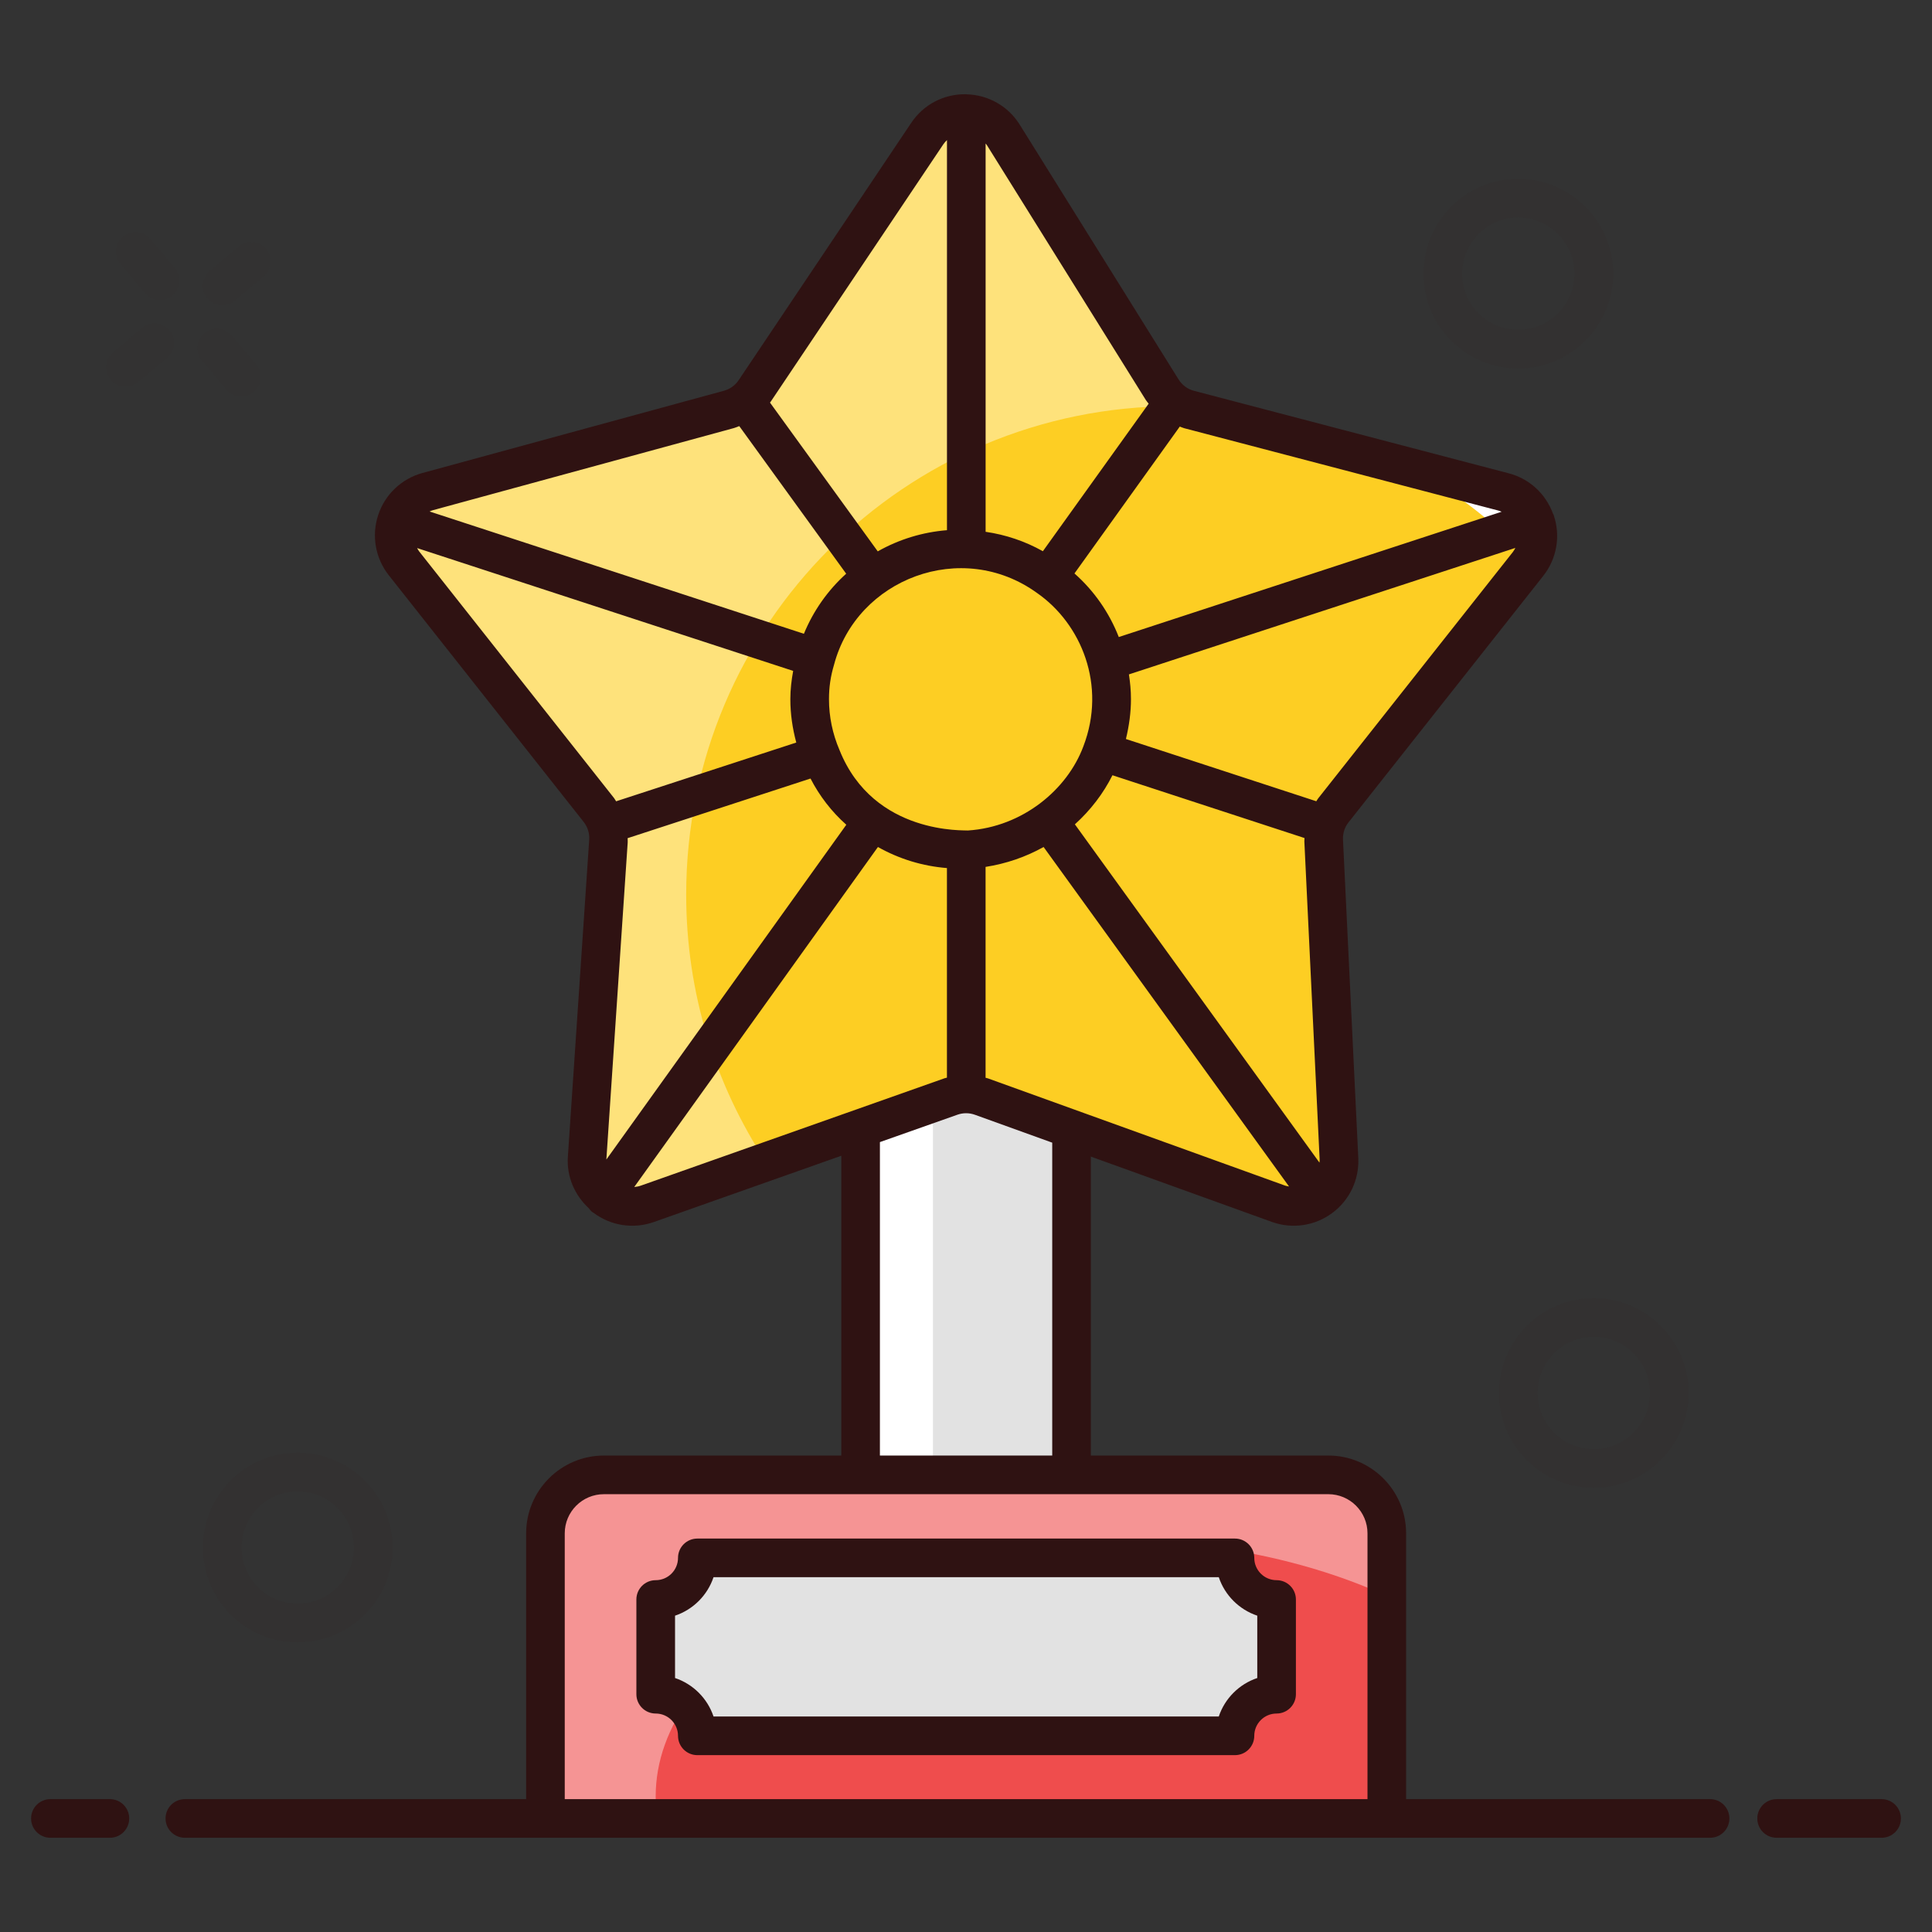 <svg id="Layer_1" enable-background="new 0 0 100 100" height="512" viewBox="0 0 100 100" width="512" xmlns="http://www.w3.org/2000/svg"><rect x="0" y="0" width="100" height="100" fill="#333333" stroke="none"/><linearGradient id="SVGID_1_" gradientUnits="userSpaceOnUse" x1="-240" x2="-239.293" y1="-1680" y2="-1679.293"><stop offset="0" stop-color="#dedfe3"/><stop offset=".178" stop-color="#dadbdf"/><stop offset=".361" stop-color="#cecfd3"/><stop offset=".546" stop-color="#b9bcbf"/><stop offset=".732" stop-color="#9ca0a2"/><stop offset=".918" stop-color="#787d7e"/><stop offset="1" stop-color="#656b6c"/></linearGradient><g id="_x35__1_"><g opacity=".05"><g><g><path d="m8.278 15.519c-.285 0-.567-.121-.765-.355l-1.261-1.496c-.356-.423-.302-1.054.12-1.409.422-.356 1.052-.303 1.409.12l1.261 1.496c.356.423.302 1.054-.12 1.409-.188.158-.417.235-.644.235z" fill="#2f1212"/></g></g><g><path d="m12.488 20.517c-.285 0-.567-.121-.765-.355l-1.26-1.496c-.356-.423-.302-1.054.121-1.409.421-.356 1.052-.303 1.409.12l1.26 1.496c.356.423.302 1.054-.121 1.409-.188.158-.416.235-.644.235z" fill="#2f1212"/></g><g><g><path d="m11.504 15.795c-.285 0-.567-.121-.765-.355-.356-.423-.302-1.054.12-1.409l1.496-1.261c.421-.357 1.053-.302 1.409.12.356.423.302 1.054-.12 1.409l-1.496 1.261c-.188.158-.417.235-.644.235z" fill="#2f1212"/></g></g><g><path d="m6.506 20.005c-.285 0-.567-.121-.765-.355-.356-.423-.302-1.054.12-1.409l1.496-1.261c.421-.356 1.053-.302 1.409.12.356.423.302 1.054-.12 1.409l-1.496 1.261c-.188.158-.417.235-.644.235z" fill="#2f1212"/></g></g><g><g opacity=".07"><path d="m82.49 77.007c-2.704 0-4.903-2.199-4.903-4.903 0-2.709 2.199-4.913 4.903-4.913 2.709 0 4.913 2.204 4.913 4.913 0 2.704-2.204 4.903-4.913 4.903zm0-7.816c-1.601 0-2.903 1.307-2.903 2.913 0 1.601 1.302 2.903 2.903 2.903 1.606 0 2.913-1.303 2.913-2.903 0-1.606-1.307-2.913-2.913-2.913z" fill="#2f1212"/></g></g><g><g opacity=".07"><path d="m15.406 85.007c-2.704 0-4.903-2.199-4.903-4.903 0-2.709 2.199-4.913 4.903-4.913 2.709 0 4.913 2.204 4.913 4.913-0 2.704-2.204 4.903-4.913 4.903zm0-7.816c-1.601 0-2.903 1.307-2.903 2.913 0 1.601 1.302 2.903 2.903 2.903 1.606 0 2.913-1.303 2.913-2.903-0-1.606-1.307-2.913-2.913-2.913z" fill="#2f1212"/></g></g><g><g opacity=".07"><path d="m78.582 19.072c-2.704 0-4.903-2.199-4.903-4.902 0-2.709 2.199-4.913 4.903-4.913 2.709 0 4.913 2.204 4.913 4.913 0 2.703-2.204 4.902-4.913 4.902zm0-7.815c-1.601 0-2.903 1.307-2.903 2.913 0 1.601 1.302 2.902 2.903 2.902 1.606 0 2.913-1.302 2.913-2.902 0-1.606-1.307-2.913-2.913-2.913z" fill="#2f1212"/></g></g><g id="_x36_"><g><g><path d="m44.544 49.552h10.919v28.379h-10.919z" fill="#e2e2e2"/></g></g><g><g><path d="m55.468 49.552v.488h-7.179v27.896h-3.739v-28.384z" fill="#fff"/></g></g><g><g><path d="m30.388 59.943 1.105-16.412c.039-.58-.139-1.154-.499-1.61l-10.084-12.762c-1.041-1.318-.399-3.271 1.222-3.713l15.601-4.255c.544-.148 1.016-.488 1.33-.956l8.932-13.32c.947-1.412 3.035-1.377 3.935.065l8.224 13.19c.317.508.815.875 1.394 1.027l16.299 4.273c1.635.428 2.292 2.394 1.244 3.719l-10.076 12.752c-.351.444-.529 1-.502 1.565l.792 16.481c.08 1.67-1.563 2.884-3.136 2.317l-15.37-5.546c-.509-.184-1.066-.185-1.576-.005l-15.716 5.556c-1.588.561-3.232-.686-3.119-2.367z" fill="#fdce23"/></g><g><path d="m30.388 59.943 1.105-16.412c.039-.58-.139-1.154-.499-1.61l-10.084-12.762c-1.041-1.318-.399-3.271 1.222-3.713l15.601-4.255c.544-.148 1.016-.488 1.33-.956l8.932-13.32c.947-1.412 3.035-1.377 3.935.065l8.224 13.19c.317.508.815.875 1.394 1.027l16.299 4.273c1.635.428 2.292 2.394 1.244 3.719l-10.076 12.752c-.351.444-.529 1-.502 1.565l.792 16.481c.08 1.67-1.563 2.884-3.136 2.317l-15.37-5.546c-.509-.184-1.066-.185-1.576-.005l-15.716 5.556c-1.588.561-3.232-.686-3.119-2.367z" fill="#fdce23"/></g><g opacity=".4"><path d="m61.105 21.035c-.1-.011-.211-.011-.311-.011-13.959 0-25.277 11.318-25.277 25.277 0 5.104 1.509 9.854 4.128 13.837l-6.136 2.175c-1.587.555-3.229-.688-3.118-2.374l1.099-16.411c.044-.577-.133-1.154-.499-1.609l-10.075-12.761c-1.043-1.32-.399-3.273 1.221-3.717l15.601-4.25c.544-.144 1.01-.488 1.32-.954l8.932-13.326c.954-1.409 3.04-1.376 3.939.067l8.222 13.193c.233.377.566.677.954.866z" fill="#fff"/></g><g><path d="m79.213 29.002c-1.764-1.886-3.817-3.495-6.092-4.771l4.727 1.243c1.553.4 2.219 2.208 1.365 3.529z" fill="#fff"/></g><g><path d="m73.122 24.231-11.573-3.029c-.155-.044-.3-.1-.444-.167 4.361.044 8.455 1.198 12.017 3.196z" fill="#fff"/></g><g><path d="m57.537 36.188c0 .987-.197 1.941-.526 2.797-.527 1.415-1.514 2.632-2.731 3.521-1.184.855-2.632 1.382-4.179 1.48h-.395c-1.678 0-3.257-.559-4.541-1.48-1.184-.823-2.106-1.974-2.632-3.29-.395-.921-.625-1.941-.625-3.027 0-.724.099-1.382.296-2.04.46-1.744 1.513-3.257 2.961-4.277 1.283-.921 2.863-1.481 4.541-1.481.132 0 .263 0 .395.033 1.547.066 2.961.592 4.146 1.448 1.514 1.053 2.632 2.665 3.06 4.508.164.592.23 1.184.23 1.81z" fill="#fdce23"/></g></g><g><g><path d="m71.78 79.365v14.758h-43.55v-14.758c0-1.664 1.362-3.026 3.026-3.026h37.498c1.671 0 3.026 1.355 3.026 3.026z" fill="#ef4d4d"/></g><g opacity=".4"><path d="m71.78 79.37v3.239c-3.985-1.826-9.051-2.915-14.558-2.915-12.859 0-23.284 5.949-23.284 13.291 0 .383.029.766.088 1.139h-5.792v-14.754c0-1.669 1.355-3.033 3.023-3.033h37.498c1.669 0 3.023 1.355 3.023 3.033z" fill="#fff"/></g><g><path d="m66.076 82.79v4.902c-1.19 0-2.155.965-2.155 2.155h-27.827c0-1.19-.965-2.155-2.155-2.155v-4.902c1.185 0 2.155-.97 2.155-2.155h27.827c0 1.19.965 2.155 2.155 2.155z" fill="#e2e2e2"/></g><g fill="#2f1212"><path d="m97.391 93.123h-5.433c-.552 0-1 .447-1 1s.448 1 1 1h5.433c.552 0 1-.447 1-1s-.448-1-1-1z"/><path d="m88.51 93.123h-15.73v-13.758c0-2.22-1.806-4.026-4.026-4.026h-12.292v-15.474l9.368 3.38c1.053.38 2.221.21 3.122-.456.901-.665 1.406-1.73 1.353-2.849l-.792-16.481c-.016-.324.087-.644.288-.897l10.076-12.752c.702-.889.906-2.061.547-3.134-0-.001-.001-.001-.001-.002-.002-.006-0-.011-.002-.017-.008-.026-.028-.043-.038-.068-.377-1.029-1.218-1.808-2.281-2.088l-16.3-4.272c-.333-.087-.616-.296-.798-.588l-8.224-13.19c-.597-.957-1.623-1.538-2.748-1.569-.005 0-.01-.003-.015-.003-.001 0-.002 0-.003 0-.006 0-.011-.002-.017-.002-1.151-.016-2.197.535-2.831 1.481l-8.933 13.32c-.18.269-.45.462-.762.547l-15.601 4.256c-1.086.296-1.944 1.11-2.296 2.18-.352 1.068-.146 2.234.552 3.118l10.084 12.763c.207.262.309.59.287.922l-1.105 16.412c-.068 1.016.344 1.978 1.081 2.66.058.073.113.149.193.207.013.009.027.012.04.02 0.0 0.0.001.001.001.001.92.698 2.102.856 3.135.488l9.704-3.43v15.517h-12.287c-2.22 0-4.026 1.807-4.026 4.026v13.758h-17.664c-.552 0-1 .447-1 1s.448 1 1 1h78.944c.552 0 1-.447 1-1s-.448-1-1-1zm-22.001-31.759-15.371-5.546c-.041-.015-.084-.02-.125-.033v-10.914c1.064-.167 2.078-.512 3.003-1.031l12.704 17.572c-.071-.014-.142-.023-.212-.048zm-35.124-1.347c1.705-25.341.86-12.79 1.105-16.419.005-.072-.005-.142-.005-.214l9.467-3.087c.467.904 1.089 1.714 1.853 2.392zm12.067-21.196c-.361-.843-.544-1.729-.544-2.633 0-.619.081-1.176.263-1.785 1.174-4.445 6.609-6.528 10.505-3.711 2.287 1.589 3.614 4.778 2.397 7.944-.829 2.226-3.132 4.164-5.973 4.35-.1-.028-4.873.271-6.648-4.165zm14.129 1.306 9.94 3.25c-0.0.06-.01.118-.008.178l.792 16.481c.002.048-.008.094-.01.142l-12.659-17.51c.819-.741 1.473-1.6 1.944-2.541zm10.649 1.195c-.037.047-.064.102-.098.151l-9.855-3.222c.166-.682.261-1.379.261-2.062 0-.458-.043-.879-.106-1.282l20.003-6.547c-.038.072-.076.144-.128.21zm9.363-14.885c.046.012.086.035.13.051l-19.815 6.485c-.494-1.265-1.278-2.392-2.294-3.291l5.451-7.602c.077.026.15.063.229.084zm-18.288-5.737c.044.07.1.129.149.195l-5.475 7.636c-.923-.518-1.923-.853-2.964-1.005v-20.097c.021.028.047.051.065.081zm-10.48-13.229c.056-.083.121-.153.19-.219v20.191c-1.259.101-2.473.469-3.583 1.096l-5.578-7.701c.012-.017.027-.031.038-.048zm-10.831 14.684c.093-.025.18-.067.27-.1l5.534 7.64c-.954.86-1.702 1.926-2.188 3.109l-19.375-6.329c.053-.022.102-.049.159-.064zm-16.3 6.384c-.043-.054-.071-.114-.105-.171l19.465 6.358c-.087.477-.146.959-.146 1.462 0 .766.111 1.517.307 2.246l-9.325 3.041c-.039-.057-.069-.118-.112-.173zm11.479 32.828c-.114.04-.23.062-.345.072l12.613-17.598c1.11.624 2.319.99 3.572 1.09v10.848c-.041.013-.084.018-.124.032zm12.371-2.252 4.013-1.418c.29-.103.611-.102.903.003l4.003 1.444v16.195h-8.919zm-16.313 34.008v-13.758c0-1.117.909-2.026 2.026-2.026h37.498c1.117 0 2.026.909 2.026 2.026v13.758z"/><path d="m5.688 93.123h-3.079c-.552 0-1 .447-1 1s.448 1 1 1h3.079c.552 0 1-.447 1-1s-.448-1-1-1z"/><path d="m66.076 81.79c-.637 0-1.155-.518-1.155-1.154 0-.553-.448-1-1-1h-27.827c-.552 0-1 .447-1 1 0 .637-.518 1.154-1.155 1.154-.552 0-1 .447-1 1v4.902c0 .553.448 1 1 1 .637 0 1.155.518 1.155 1.154 0 .553.448 1 1 1h27.827c.552 0 1-.447 1-1 0-.637.518-1.154 1.155-1.154.552 0 1-.447 1-1v-4.902c0-.553-.448-1-1-1zm-1 5.064c-.937.314-1.679 1.056-1.992 1.992h-26.152c-.313-.937-1.056-1.678-1.992-1.992v-3.227c.937-.314 1.679-1.056 1.992-1.992h26.152c.313.937 1.056 1.678 1.992 1.992v3.227z"/></g></g></g></g></svg>